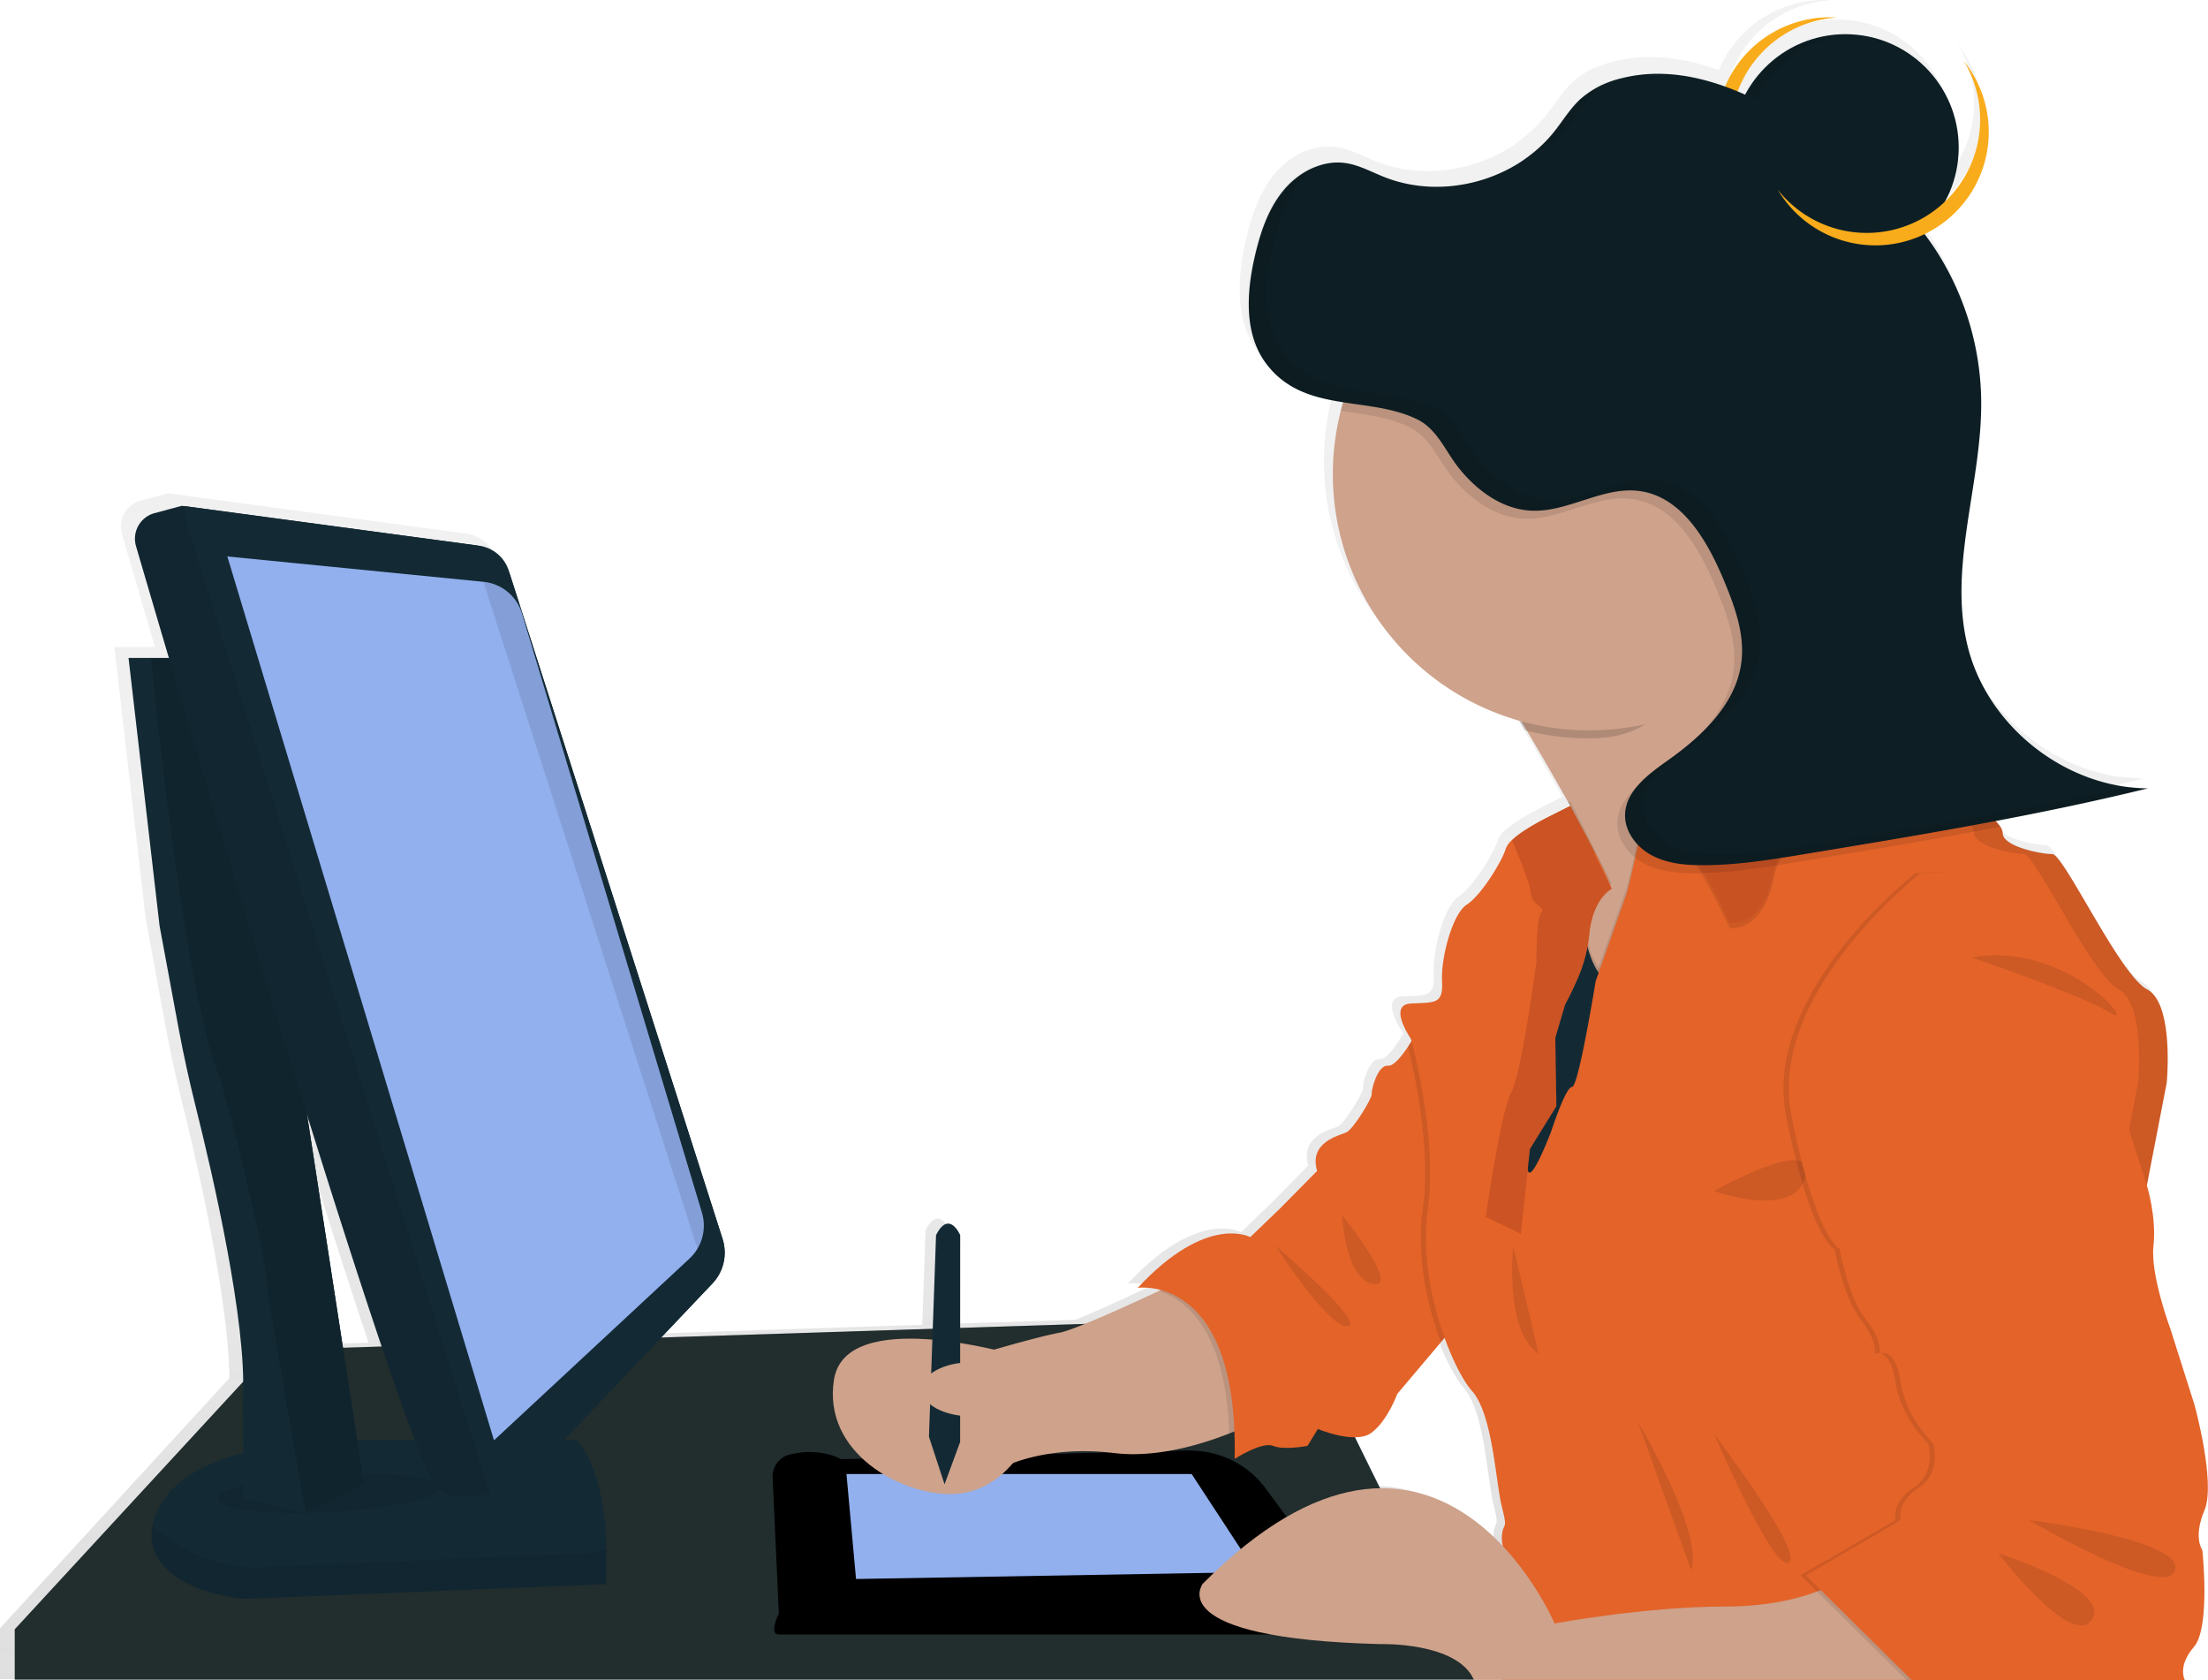 <svg xmlns="http://www.w3.org/2000/svg" xmlns:xlink="http://www.w3.org/1999/xlink" viewBox="0 0 667.23 507.65"><defs><style>.cls-1{fill:url(#linear-gradient);}.cls-2{fill:#132a35;}.cls-3{fill:#603813;opacity:0.2;}.cls-13,.cls-3,.cls-4,.cls-6{isolation:isolate;}.cls-11,.cls-4{opacity:0.1;}.cls-5{fill:#92b0ee;}.cls-6{opacity:0.15;}.cls-7{fill:#0d1f25;}.cls-8{fill:#f9ac1b;}.cls-9{fill:#cea28b;}.cls-10,.cls-13{fill:#e36329;}.cls-12{fill:#c95223;}.cls-13{opacity:0.1;}</style><linearGradient id="linear-gradient" x1="372.29" y1="-1172.89" x2="372.29" y2="-665.39" gradientTransform="matrix(1, 0, 0, -1, -39.48, -665.39)" gradientUnits="userSpaceOnUse"><stop offset="0" stop-color="gray" stop-opacity="0.25"/><stop offset="0.54" stop-color="gray" stop-opacity="0.12"/><stop offset="1" stop-color="gray" stop-opacity="0.1"/></linearGradient></defs><title>expert_illo</title><g id="Layer_2" data-name="Layer 2"><g id="contributor"><g id="Expert"><path class="cls-1" d="M661.6,423.52l-7.3-23.22s-6.11-16.48-5.13-25.32-2.05-18.49-2.05-18.49l6-31.24s.33-3.4.31-7.89c0-7.48-1.06-18-6.24-20.7-8.28-4.37-25.26-41.3-28.82-41.3s-15-2.38-15-6.39a2.38,2.38,0,0,0,0-.44v-.14a2,2,0,0,0-.09-.32l-.05-.16-.16-.36-.05-.1a9.74,9.74,0,0,0-1.65-2.16c15.45-2.95,30.83-6.18,46.1-10h-.57l.57-.14a51.71,51.71,0,0,1-6.07-.42l-.45.1c-22.46-3.06-42.64-20.62-48.14-42.87-6.09-24.63,4.56-50.33,4.09-75.71a87,87,0,0,0-13.78-45.23c-1.17-1.82-2.41-3.58-3.7-5.29a34.66,34.66,0,0,0,13.35-50.92c-.39-.57-.8-1.11-1.22-1.65a34.76,34.76,0,0,1-5.67,43A34.45,34.45,0,0,0,525.51,23l-.32.6c-.74-.33-1.48-.66-2.22-1A34.44,34.44,0,0,1,553.2.06c-.68,0-1.36-.06-2.05-.06a34.42,34.42,0,0,0-31.73,21.22c-10.33-3.79-21.1-5.35-31.7-2.66a34.84,34.84,0,0,0-5.75,2l.47-.37a25.64,25.64,0,0,0-7.18,4.56c-3.17,2.93-5.41,6.72-8.1,10.12a42.73,42.73,0,0,1-9.62,8.74c.3-.15.6-.32.91-.47-12.22,8.65-28.83,11.14-42.81,5.57-3.92-1.57-7.71-3.71-11.86-4.29a17.92,17.92,0,0,0-9.39,1.37c.13-.1.25-.21.38-.31a24.55,24.55,0,0,0-9.85,7.39c-4.56,5.63-6.85,12.77-8.48,19.8a64.5,64.5,0,0,0-1.82,15.25c.06,6.59,1.54,12.94,5.47,18.1,6.09,7.9,14.41,10,23.1,11.46-.26.91-.5,1.75-.72,2.65a78.45,78.45,0,0,0,54.16,94.56l1.69,2.86.55.13c4,6.83,8.47,14.5,12.57,21.89.22.39.43.78.65,1.17l-7.76,4h0c-2,1-7.09,3.79-9.89,6.49a6.58,6.58,0,0,0-1.82,2.58c-1.19,4-7.5,14.3-11.86,17.08s-7.9,16.28-7.5,23.42-2.37,6.39-9.48,6.77,0,10.72,0,10.72l.18.69c-.33.57-.7,1.18-1.11,1.82-1.82,2.8-4.22,5.9-6,5.74-3.17-.3-5.14,7.44-4.93,8.63s-5.53,10.72-7.7,11.71-11.45,2.89-8.88,11.78L384.09,363.6,375,372.34s-13-7.35-34.15,15.51a18.87,18.87,0,0,1,7,.66l-.6.29c-5.56,2.64-15.2,7.13-22.32,10L287,400V371.73s-3.36-7.94-7.3,0l-1,28.57L196.2,403l15.45-16.42h0l.2-.22a13.53,13.53,0,0,0,3-13.38L150.42,170.29h0l-.45-1.42a11.09,11.09,0,0,0-9.08-7.64L51.34,149.13l-.62-.08-8.23,2.23a8.06,8.06,0,0,0-5.66,9.9l0,.13c2.12,7.3,5.59,19.21,10,34.18H34.54L44,277.3l5.77,31.47q2.22,12,5.17,23.94c4.75,19.16,14.16,60,14.37,83.71L0,492v15.35H442.82a.73.73,0,0,0,.07.15H658.64s-2.36-4.17,2.74-10.13,2.57-29.58,2.57-29.58-2.86-3.78.64-12.11S661.6,423.52,661.6,423.52ZM111.38,405.69l-11.77.38L88.66,334.86C96.77,360.88,104.64,385.64,111.38,405.69Zm303,43.27-7.63-15.58a8.49,8.49,0,0,0,5-1.32c4.93-3.58,7.89-11.91,7.89-11.91l13.24-15.74,1.09-1.31c2.68,7.49,5.84,13.4,8.36,16.26,6.31,7.15,7.11,27.79,9,35.34s.43,4.37,0,8.74a11.41,11.41,0,0,0,.26,3.18C442.88,457.24,430.47,448.72,414.39,449Z"/><polygon class="cls-2" points="4.46 492.31 82.32 407.92 391.55 397.97 445.53 507.5 4.46 507.5 4.46 492.31"/><polygon class="cls-3" points="4.46 492.31 82.32 407.92 391.55 397.97 445.53 507.5 4.46 507.5 4.46 492.31"/><path d="M407.27,485.26v2.92a5.69,5.69,0,0,1-5.69,5.69H235.36c-3.15,0,0-6.28,0-6.28l-1.88-41.17a6.8,6.8,0,0,1,5.13-6.9c9.25-2.34,15.62,1.41,15.62,1.41l103-2.62a33,33,0,0,1,6.39.3,28,28,0,0,1,18.87,11.18l23.66,32.08A5.69,5.69,0,0,1,407.27,485.26Z"/><path class="cls-4" d="M407.27,488.18h0a5.69,5.69,0,0,1-5.69,5.69H235.36c-3.15,0,0-6.28,0-6.28s9.18-4.45,22.8-3.65l121.32-2.63s14.33.33,22.71,1.24A5.68,5.68,0,0,1,407.27,488.18Z"/><polygon class="cls-5" points="360.1 445.39 255.79 445.39 258.68 477.11 379.49 475.01 360.1 445.39"/><path class="cls-2" d="M183.21,467.67v11L73.94,483.11s-25-1.71-28-17.06a14.32,14.32,0,0,1,.09-4.83c1.1-6.47,6.65-17.76,31.1-23l30.1-3.09H174.3S183,443.82,183.21,467.67Z"/><path class="cls-4" d="M183.21,468v10.66L73.94,483.11s-25-1.71-28-17.06a14.32,14.32,0,0,1,.09-4.83s15.11,14.28,35.58,12.19l96.18-4.19A54.08,54.08,0,0,0,183.21,468Z"/><ellipse class="cls-4" cx="99.32" cy="451.17" rx="33.6" ry="5.77" transform="translate(-23.09 5.71) rotate(-2.95)"/><path class="cls-2" d="M110,448.45l-17.68,8.74L73.5,452.74l-.09-30.66c1.19-22.38-9.12-67.16-14.22-87.46Q56.25,322.85,54,310.9l-5.78-31.15L38.84,198.8h22.4l13.17,18.86Z"/><path class="cls-2" d="M110,448.45l-17.68,8.74L81,391.71c.22-11.16-13.76-64.12-14.68-66.3-11.15-26.61-20.7-126.58-20.7-126.58H61.25l13.16,18.83Z"/><path class="cls-6" d="M110,448.45l-17.68,8.74L81,391.71c.22-11.16-13.76-64.12-14.68-66.3-11.15-26.61-20.7-126.58-20.7-126.58H61.25l13.16,18.83Z"/><path class="cls-2" d="M215.38,387.72l-60.2,63.44-7.06.5-8.6.62a9.7,9.7,0,0,1-9.56-5.74C111.71,405.49,53.38,207,41.1,165a8,8,0,0,1,5.41-9.89l.18-.05,8.21-2.21.61.07,87.71,11.77a13.36,13.36,0,0,1,10.95,9.18l64.2,200.62A13.35,13.35,0,0,1,215.38,387.72Z"/><path class="cls-4" d="M215.38,387.72l-60.2,63.44-7.06.5-8.6.62a9.7,9.7,0,0,1-9.56-5.74C111.71,405.49,53.38,207,41.1,165a8,8,0,0,1,5.41-9.89l.18-.05,8.21-2.21.61.07,87.71,11.77a13.36,13.36,0,0,1,10.95,9.18l64.2,200.62A13.35,13.35,0,0,1,215.38,387.72Z"/><path class="cls-2" d="M215.17,387.93l-60,63.25-7.06.5-90-288.25a27.5,27.5,0,0,1-2.53-10.54l89.18,12a11,11,0,0,1,9,7.57l64.56,201.73A13.87,13.87,0,0,1,215.17,387.93Z"/><path class="cls-5" d="M210.77,377.3a13.37,13.37,0,0,1-2.43,3l-59.06,54.91L68.7,168.14l77.38,7.66a13.56,13.56,0,0,1,11.67,9.61l54.36,181A13.62,13.62,0,0,1,210.77,377.3Z"/><path class="cls-4" d="M210.77,377.3,146.08,175.81a13.56,13.56,0,0,1,11.67,9.61l54.36,181A13.62,13.62,0,0,1,210.77,377.3Z"/><circle class="cls-7" cx="557.65" cy="44.58" r="34.25"/><path class="cls-8" d="M523,39.5A34.25,34.25,0,0,1,555.25,5.3c-.68,0-1.35-.06-2-.06a34.26,34.26,0,0,0-1.12,68.51h1.12c.68,0,1.36,0,2-.06A34.25,34.25,0,0,1,523,39.5Z"/><path class="cls-4" d="M527.47,44.58A34.25,34.25,0,0,1,559.7,10.39c-.68,0-1.36-.06-2-.06a34.26,34.26,0,0,0,0,68.51,19,19,0,0,0,2-.07A34.24,34.24,0,0,1,527.47,44.58Z"/><path class="cls-9" d="M381.35,428.64a92.89,92.89,0,0,1-9.87,4.5c-8.81,3.47-22.24,7.44-34.75,5.92-21-2.55-33.6,4.32-33.6,4.32l-4.72-35s15.51-4.56,21.81-5.7c4.73-.91,21.77-8.77,30-12.62,2.74-1.28,4.44-2.12,4.44-2.12h15.73Z"/><path class="cls-4" d="M381.35,428.64a92.89,92.89,0,0,1-9.87,4.5c-1.07-31.15-13-40.4-21.3-43.06,2.74-1.28,4.44-2.12,4.44-2.12h15.73Z"/><path class="cls-10" d="M439.53,324.08v76.62l-4.11,4.87-13.18,15.6s-2.95,8.21-7.86,11.79-16.13-1.18-16.13-1.18l-3.15,5.11s-7.07,1.38-10.41,0-11.6,3.93-11.6,3.93c1.19-56.21-29.28-51.68-29.28-51.68,21-22.6,34-15.33,34-15.33l9-8.65,11.2-11.35c-2.55-8.78,6.68-10.66,8.84-11.65s7.86-10.42,7.67-11.59,1.76-8.85,4.91-8.55c1.75.16,4.15-2.91,6-5.67,1.44-2.23,2.5-4.25,2.5-4.25Z"/><path class="cls-10" d="M466.74,247.49l23.17-11.86-1.31,13.89,4.56,14s-4.19,10.81-4.71,12S478,301.28,478,301.28l-8-10.09Z"/><polyline class="cls-4" points="469.99 291.19 466.74 247.49 489.91 235.64"/><path class="cls-9" d="M566.29,234.46s-7.7,11.07-18.24,25.19c-24.54,32.84-64.46,82.1-58.38,46.36.2-1.17.36-2.34.49-3.51-1.5,1-4.93.13-8.67-1.65l-.26-.12a44.61,44.61,0,0,1-5.33-3.08c-.19-.12-.37-.25-.56-.37-4.15-2.89-7.47-6.28-7.3-8.61,2.95-51.3,14.89-26.84,18.24-21.14a3.7,3.7,0,0,0,.77,1.07q-.22-.6-.49-1.26c-2.35-5.77-6.85-14.4-12-23.63v-.09l-.68-1.22c-4.27-7.62-8.89-15.58-13.05-22.57l-1.12-1.88c-6.57-11-11.68-19.24-11.68-19.24s29.84-27.29,55-43.88c21-13.86,38.75-20.25,33.07,3-3.65,14.94-2.58,27.72.78,38.31.12.39.25.78.38,1.17a61.84,61.84,0,0,0,2.34,5.94A67.44,67.44,0,0,0,543.7,211,75.15,75.15,0,0,0,566.29,234.46Z"/><path class="cls-6" d="M519.91,193c-14.15,15.37-17.16,30.1-39.7,30.1a77.54,77.54,0,0,1-19.44-2.46C453.67,208.73,448,199.56,448,199.56s100.54-91.94,88.05-40.88C532.24,174.1,516.25,182.18,519.91,193Z"/><path class="cls-9" d="M557.65,143.27A77.44,77.44,0,1,1,480.2,65.82h0a77.1,77.1,0,0,1,77.44,76.76Q557.65,142.93,557.65,143.27Z"/><path class="cls-4" d="M478.44,277.3s1.38,22,15.33,20.24,3.34,46.78,3.34,46.78l-15.51,14.15-16.73,5.14s-14.74-4.32-14.54-5.12,5.89-46.77,5.89-46.77l8.65-24.57Z"/><path class="cls-2" d="M478.44,278.87s1.38,22,15.33,20.25,3.34,46.78,3.34,46.78L481.61,360l-16.71,5.11s-14.74-4.32-14.54-5.11,5.89-46.78,5.89-46.78l8.65-24.57Z"/><path class="cls-4" d="M439.53,324.08v76.62l-4.11,4.87c-4.24-11.26-7.47-26.52-5.47-40.24,2.6-18.19-2.58-41.47-4.46-49,1.44-2.23,2.5-4.25,2.5-4.25Z"/><path class="cls-4" d="M480.21,281.24a44.94,44.94,0,0,1-3.33,12.53c-.51,1.21-1,2.39-1.55,3.49-4.15-2.89-7.47-6.28-7.3-8.61,2.95-51.3,14.89-26.84,18.24-21.14C484.64,268.75,481,272.4,480.21,281.24Z"/><path class="cls-4" d="M486.53,267.32c-2.46-6-7.3-15.23-12.71-24.94l.68-.35L487,267A2.66,2.66,0,0,0,486.53,267.32Z"/><path class="cls-4" d="M566.29,234.46S481,357.1,489.67,306c.2-1.17.36-2.34.49-3.51-1.53,1-5.08.09-8.92-1.77.58-3.41.91-5.75.91-5.75l9.44-26.71s5.47-21.23,4.72-25.54l.26-.17L543.51,211h0A75.15,75.15,0,0,0,566.29,234.46Z"/><path class="cls-10" d="M654.74,327.23l-6.69,34.56L628,507.62H453.89S457,482.08,457,478.14s-3.53-9.82-3.14-14.15,1.9-1.19,0-8.65-2.74-27.91-9-35-16.54-33-13.41-55-5.12-51.49-5.12-51.49-7.07-10.23,0-10.62,9.83.36,9.44-6.7,3.14-20.42,7.46-23.18,10.62-13,11.79-16.9a6.6,6.6,0,0,1,1.82-2.56c3.54-3.39,10.74-6.87,10.74-6.87l6.88-3.44v.09L487,268.57s-5.84,2.84-6.81,14.23a44.85,44.85,0,0,1-3.33,12.53c-.33.78-.66,1.56-1,2.3-1,2.23-2,4.2-2.89,5.77h0c-1.29,2.33-2.21,3.76-2.21,3.76s-.34,2.66-.85,6.39h0c-1,7.64-2.82,19.76-3.87,22.66-.91,2.57-2.74,7-3.75,10.95-.64,2.47-1,4.76-.67,6.26a1.15,1.15,0,0,0,.09.35c1.18,3.65,7.07-12,7.07-12s4.32-13.36,6.29-13.36c1.51,0,4.89-18.86,6.39-27.57.44-2.6.7-4.29.7-4.29l9.44-26.72s1.3-5,2.55-10.72c1.31-6,2.56-12.62,2.16-14.83l.26-.17,46.94-31.52h0l.72-.48h-.07c-.33,0-1.28-.58-3.09-4.85-.47-1.09-1-2.4-1.56-4,0,0,15-6,20.37-1.61a4.77,4.77,0,0,1,.91,1,3.82,3.82,0,0,1,.39.65c3.54,7.3,5.11,12.77,8.65,17.5a15.21,15.21,0,0,0,1.24,1.43c4.28,4.48,12.77,9.72,11.34,11.15s11.79,8.21,11.79,8.21,7.82,4.47,10.27,8.21a3.74,3.74,0,0,1,.73,2c0,3.93,11.4,6.28,14.94,6.28s20.44,36.56,28.69,40.88S654.74,327.23,654.74,327.23Z"/><g class="cls-11"><path d="M478.38,268.58s-5.84,2.84-6.81,14.23a44.56,44.56,0,0,1-3.34,12.53,80.1,80.1,0,0,1-3.88,8.06h0c-1.29,2.33-2.21,3.76-2.21,3.76s-.34,2.66-.85,6.39h0c-1,7.71-2.85,19.82-3.88,22.7-.91,2.57-2.74,7-3.75,10.95-.64,2.47-1,4.76-.67,6.26a1.15,1.15,0,0,0,.09.35c1.18,3.65,7.07-12,7.07-12s4.32-13.36,6.29-13.36c.56,0,1.38-2.61,2.26-6.33.45-3,.91-6,1.21-8.47h0c.51-3.74.85-6.39.85-6.39s.52-.8,1.32-2.19c.84-4.81,1.42-8.44,1.42-8.44L483,269.87s.68-2.66,1.54-6.28l-10-19.95-6.88,3.44h0Z"/><path d="M648.84,298.92C640.63,294.6,623.69,258,620.15,258s-14.94-2.35-14.94-6.28-11-10.23-11-10.23-13.36-6.68-11.79-8.21c1.41-1.42-7.06-6.67-11.34-11.15a16.42,16.42,0,0,1-1.24-1.43c-3.54-4.73-5.11-10.23-8.65-17.5a4.31,4.31,0,0,0-.39-.66,5.31,5.31,0,0,0-.91-1c-2.41-2-6.75-1.82-10.82-1.11a6.52,6.52,0,0,1,2.17,1.11,5.31,5.31,0,0,1,.91,1,4.31,4.31,0,0,1,.39.66c3.54,7.3,5.11,12.77,8.65,17.5a16.42,16.42,0,0,0,1.25,1.4c4.28,4.48,12.77,9.72,11.34,11.15s11.79,8.21,11.79,8.21,11,6.29,11,10.23S608,258,611.51,258,632,294.56,640.2,298.89s5.9,28.28,5.9,28.28l-6.7,34.63L619.34,507.62H628l20.07-145.83,6.69-34.59S657.09,303.25,648.84,298.92Z"/></g><path class="cls-9" d="M305.56,409.11s-50-14.47-53.54,7.74,20.44,35,35.77,34.59,22-14.94,22-14.94Z"/><path class="cls-9" d="M556.27,477.38s-11.2,8.05-35,8.05-51.49,5.11-51.49,5.11-35.37-83.33-106.32-12c0,0-12.77,16.51,53.45,18.24,0,0,23.39-.78,28.5,10.81H577.69l18.09-13.55Z"/><path class="cls-2" d="M290.16,373.21s-3.34-7.85-7.3,0l-2.14,60.93,4.71,14.35,4.71-12.77Z"/><path class="cls-4" d="M560.79,202.56c-6.86,2.34-14.39,7.81-16.6,9.52-.41,0-1.82-.91-4.65-8.88C539.53,203.21,556.51,196.39,560.79,202.56Z"/><path class="cls-12" d="M487,268.58s-5.84,2.84-6.81,14.23a44.85,44.85,0,0,1-3.33,12.53L473,303.41h0L470,313.57h0l.32,20.69-8,12.93-.67,6.26-2.07,19.36L449,367.7s4.38-31.21,7.66-37.54,7.67-39.8,7.67-39.8-.2-12.29,1.38-14.45-2.74-1.77-3.15-6.28c-.24-2.68-3.23-10.13-5.63-15.74,3.54-3.39,10.74-6.87,10.74-6.87l6.88-3.44Z"/><path class="cls-13" d="M487,268.58s-5.84,2.84-6.81,14.23a44.85,44.85,0,0,1-3.33,12.53L473,303.41h0L470,313.57h0l.32,20.69-8,12.93-.67,6.26-2.07,19.36L449,367.7s4.38-31.21,7.66-37.54,7.67-39.8,7.67-39.8-.2-12.29,1.38-14.45-2.74-1.77-3.15-6.28c-.24-2.68-3.23-10.13-5.63-15.74,3.54-3.39,10.74-6.87,10.74-6.87l6.88-3.44Z"/><path class="cls-4" d="M571.07,223.71c-8.77,7.17-32.34,27.51-35,41.34-3.34,17-13.36,15.4-13.36,15.4-12.52-27.16-21.14-33.82-26.08-34.76l46.94-31.53h0l.72-.48h-.1c-.33,0-1.28-.57-3.09-4.84l18.81-5.65a4.77,4.77,0,0,1,.91,1,4.22,4.22,0,0,1,.39.65c3.54,7.3,5.11,12.77,8.65,17.5A16.5,16.5,0,0,0,571.07,223.71Z"/><path class="cls-12" d="M571.07,222.14c-8.77,7.17-32.34,27.52-35,41.35-3.34,17-13.36,15.39-13.36,15.39-12.52-27.16-21.14-33.84-26.08-34.75l46.94-31.52h0l.72-.48h-.1c-.33,0-1.28-.58-3.09-4.85l18.81-5.64a4.77,4.77,0,0,1,.91,1,3.82,3.82,0,0,1,.39.65c3.54,7.3,5.11,12.77,8.65,17.5A15.22,15.22,0,0,0,571.07,222.14Z"/><path class="cls-4" d="M517.95,359.85c.58-.19,31.21-17.53,27.69-4.34S517.95,359.85,517.95,359.85Z"/><path class="cls-4" d="M385.47,376.46s16.11,25.06,21.81,24.27S385.47,376.46,385.47,376.46Z"/><path class="cls-4" d="M405.54,367.13s1,19.46,9.44,20.83S405.54,367.13,405.54,367.13Z"/><path class="cls-4" d="M494.93,429.62s20,33.29,16.12,44.82Z"/><path class="cls-4" d="M518.14,433.55s27.07,35.58,22.39,38.52S518.14,433.55,518.14,433.55Z"/><path class="cls-4" d="M457.27,376.46s-2.78,25.29,7.66,32.65Z"/><path class="cls-4" d="M578.68,263.94s-46.35,36-38.92,73.31,14.59,40.09,14.59,40.09,2.74,14.93,7.86,21.23S566.54,409,566.54,409s4.72-2.16,6.28,8.65,9.82,18.47,9.82,18.47,2.74,8.65-4.32,13.36-5.47,9.83-5.47,9.83L544.16,476l32,31.64h82.55s-2.36-4.12,2.74-10S664,468.33,664,468.33s-2.86-3.74.64-12-3-31.84-3-31.84l-7.3-23s-6.09-16.31-5.11-25.06-2-18.31-2-18.31l-15.84-50S632.14,258.24,578.68,263.94Z"/><path class="cls-10" d="M580.25,263.94s-46.38,36-38.91,73.31,14.54,40.09,14.54,40.09,2.74,14.93,7.86,21.23S568.06,409,568.06,409s4.72-2.16,6.29,8.65,9.82,18.47,9.82,18.47,2.74,8.65-4.32,13.36-5.47,9.83-5.47,9.83L545.69,476l32,31.64h82.54s-2.35-4.12,2.74-10,2.55-29.28,2.55-29.28-2.86-3.74.64-12-3-31.84-3-31.84l-7.3-23s-6.09-16.31-5.11-25.06-2-18.31-2-18.31l-15.84-50S633.71,258.24,580.25,263.94Z"/><path class="cls-4" d="M595.78,289.29s33,11.2,41.86,16.71S624.67,284.18,595.78,289.29Z"/><path class="cls-4" d="M613.07,459.3s47,5.89,44.23,15.13S613.07,459.3,613.07,459.3Z"/><path class="cls-4" d="M603.87,469.32s34.36,11,28.28,20.07S603.87,469.32,603.87,469.32Z"/><path class="cls-4" d="M604.48,249.77c-18.75,3.65-37.58,6.77-56.43,9.88l-4.91.81c-10.36,1.71-20.79,3.42-31.3,3.37-5.12,0-10.39-.53-14.93-2.9a16.42,16.42,0,0,1-2.74-1.82c-3.18-2.55-5.47-6.27-5.42-10.3.05-7.35,7-12.45,13-16.7,8.78-6.23,17.46-14.14,20.85-24.07a27.43,27.43,0,0,0,1.32-5.75c1-8.44-2.07-16.77-5.35-24.63C515,169.12,510.14,160,503,154.77a21.51,21.51,0,0,0-9.86-4c-11-1.46-21.45,6.39-32.55,5.95-9-.39-16.68-6.18-22.11-13-3.95-5-6.45-11.6-12.4-14.55-6.44-3.2-13.76-4-20.93-5A77.44,77.44,0,1,1,536.79,196.1c.12.39.25.78.38,1.17a61.84,61.84,0,0,0,2.34,5.94s15-6,20.37-1.61a4.77,4.77,0,0,1,.91,1,3.82,3.82,0,0,1,.39.65c3.54,7.3,5.11,12.77,8.65,17.5a15.21,15.21,0,0,0,1.24,1.43c4.28,4.48,12.77,9.72,11.34,11.15s11.79,8.21,11.79,8.21S602,246,604.48,249.77Z"/><path class="cls-7" d="M382.87,110.2c-7-9-6.23-21.75-3.65-32.84,1.62-7,3.93-14,8.46-19.6s11.65-9.48,18.77-8.51c4.17.57,7.94,2.69,11.86,4.24,17.61,7,39.44,1.18,51.28-13.61,2.68-3.35,4.9-7.11,8.07-10a28.66,28.66,0,0,1,12.39-6.25c19.81-5,40.25,4.84,57.19,16.26C561.72,49.6,575.47,61,585,75.59a85.64,85.64,0,0,1,13.68,44.76c.48,25.18-10.13,50.57-4.06,75,6,24.13,29.55,42.7,54.41,42.87-34.13,8.37-68.85,14.11-103.52,19.83-10.37,1.71-20.79,3.43-31.3,3.37-5.12,0-10.4-.53-14.93-2.9s-8.21-7-8.21-12.1c.05-7.36,7-12.45,13-16.7,10.42-7.39,20.68-17.14,22.18-29.82,1-8.44-2.07-16.78-5.35-24.63-5-11.95-12.64-25.19-25.49-26.9-11-1.47-21.45,6.39-32.55,5.94-9-.39-16.68-6.18-22.11-13-3.95-5-6.45-11.6-12.39-14.55C413.69,119.51,394.33,125,382.87,110.2Z"/><path class="cls-8" d="M583.63,64.28a34.25,34.25,0,0,0,9.72-46c.42.53.82,1.08,1.21,1.63a34.26,34.26,0,1,1-55.69,39.93l-.6-.87c-.38-.57-.76-1.14-1.1-1.71A34.25,34.25,0,0,0,583.63,64.28Z"/><g class="cls-11"><path d="M475.08,36.57c2.68-3.36,4.9-7.12,8.07-10a20.53,20.53,0,0,1,1.63-1.34,25.23,25.23,0,0,0-7.13,4.48c-3.17,2.9-5.39,6.66-8.07,10a42.15,42.15,0,0,1-9.57,8.7A43.29,43.29,0,0,0,475.08,36.57Z"/><path d="M551,254.8c-10.36,1.71-20.79,3.42-31.3,3.36-5.12,0-10.39-.52-14.93-2.89s-8.21-7-8.16-12.1c.05-7.35,7-12.44,13-16.7,10.42-7.39,20.67-17.14,22.18-29.82,1-8.43-2.07-16.78-5.35-24.63-5-11.95-12.63-25.19-25.49-26.9-11-1.47-21.44,6.39-32.54,5.93-9-.38-16.68-6.18-22.11-13-4-5-6.46-11.6-12.4-14.55-14.74-7.3-34.11-1.82-45.61-16.62-7-9-6.22-21.76-3.65-32.84,1.62-7,3.93-14,8.45-19.61a25.54,25.54,0,0,1,4.31-4.17,24.48,24.48,0,0,0-9.81,7.3c-4.56,5.57-6.83,12.62-8.46,19.6-2.58,11.11-3.34,23.85,3.65,32.84,11.46,14.77,30.82,9.3,45.61,16.62,5.94,3,8.44,9.6,12.39,14.59,5.47,6.8,13.1,12.61,22.11,13,11.1.47,21.54-7.41,32.55-5.94,12.84,1.71,20.48,15,25.49,26.91,3.28,7.83,6.39,16.16,5.35,24.63-1.51,12.68-11.77,22.43-22.18,29.82-6,4.25-13,9.35-13,16.7,0,5.12,3.65,9.73,8.21,12.1s9.82,2.86,14.93,2.89c10.51.06,21-1.65,31.3-3.37,34.66-5.72,69.39-11.45,103.52-19.83a51.25,51.25,0,0,1-6-.42C612.61,244.63,581.78,249.72,551,254.8Z"/></g><ellipse class="cls-9" cx="293.52" cy="419.79" rx="14.96" ry="8.17"/></g></g></g></svg>